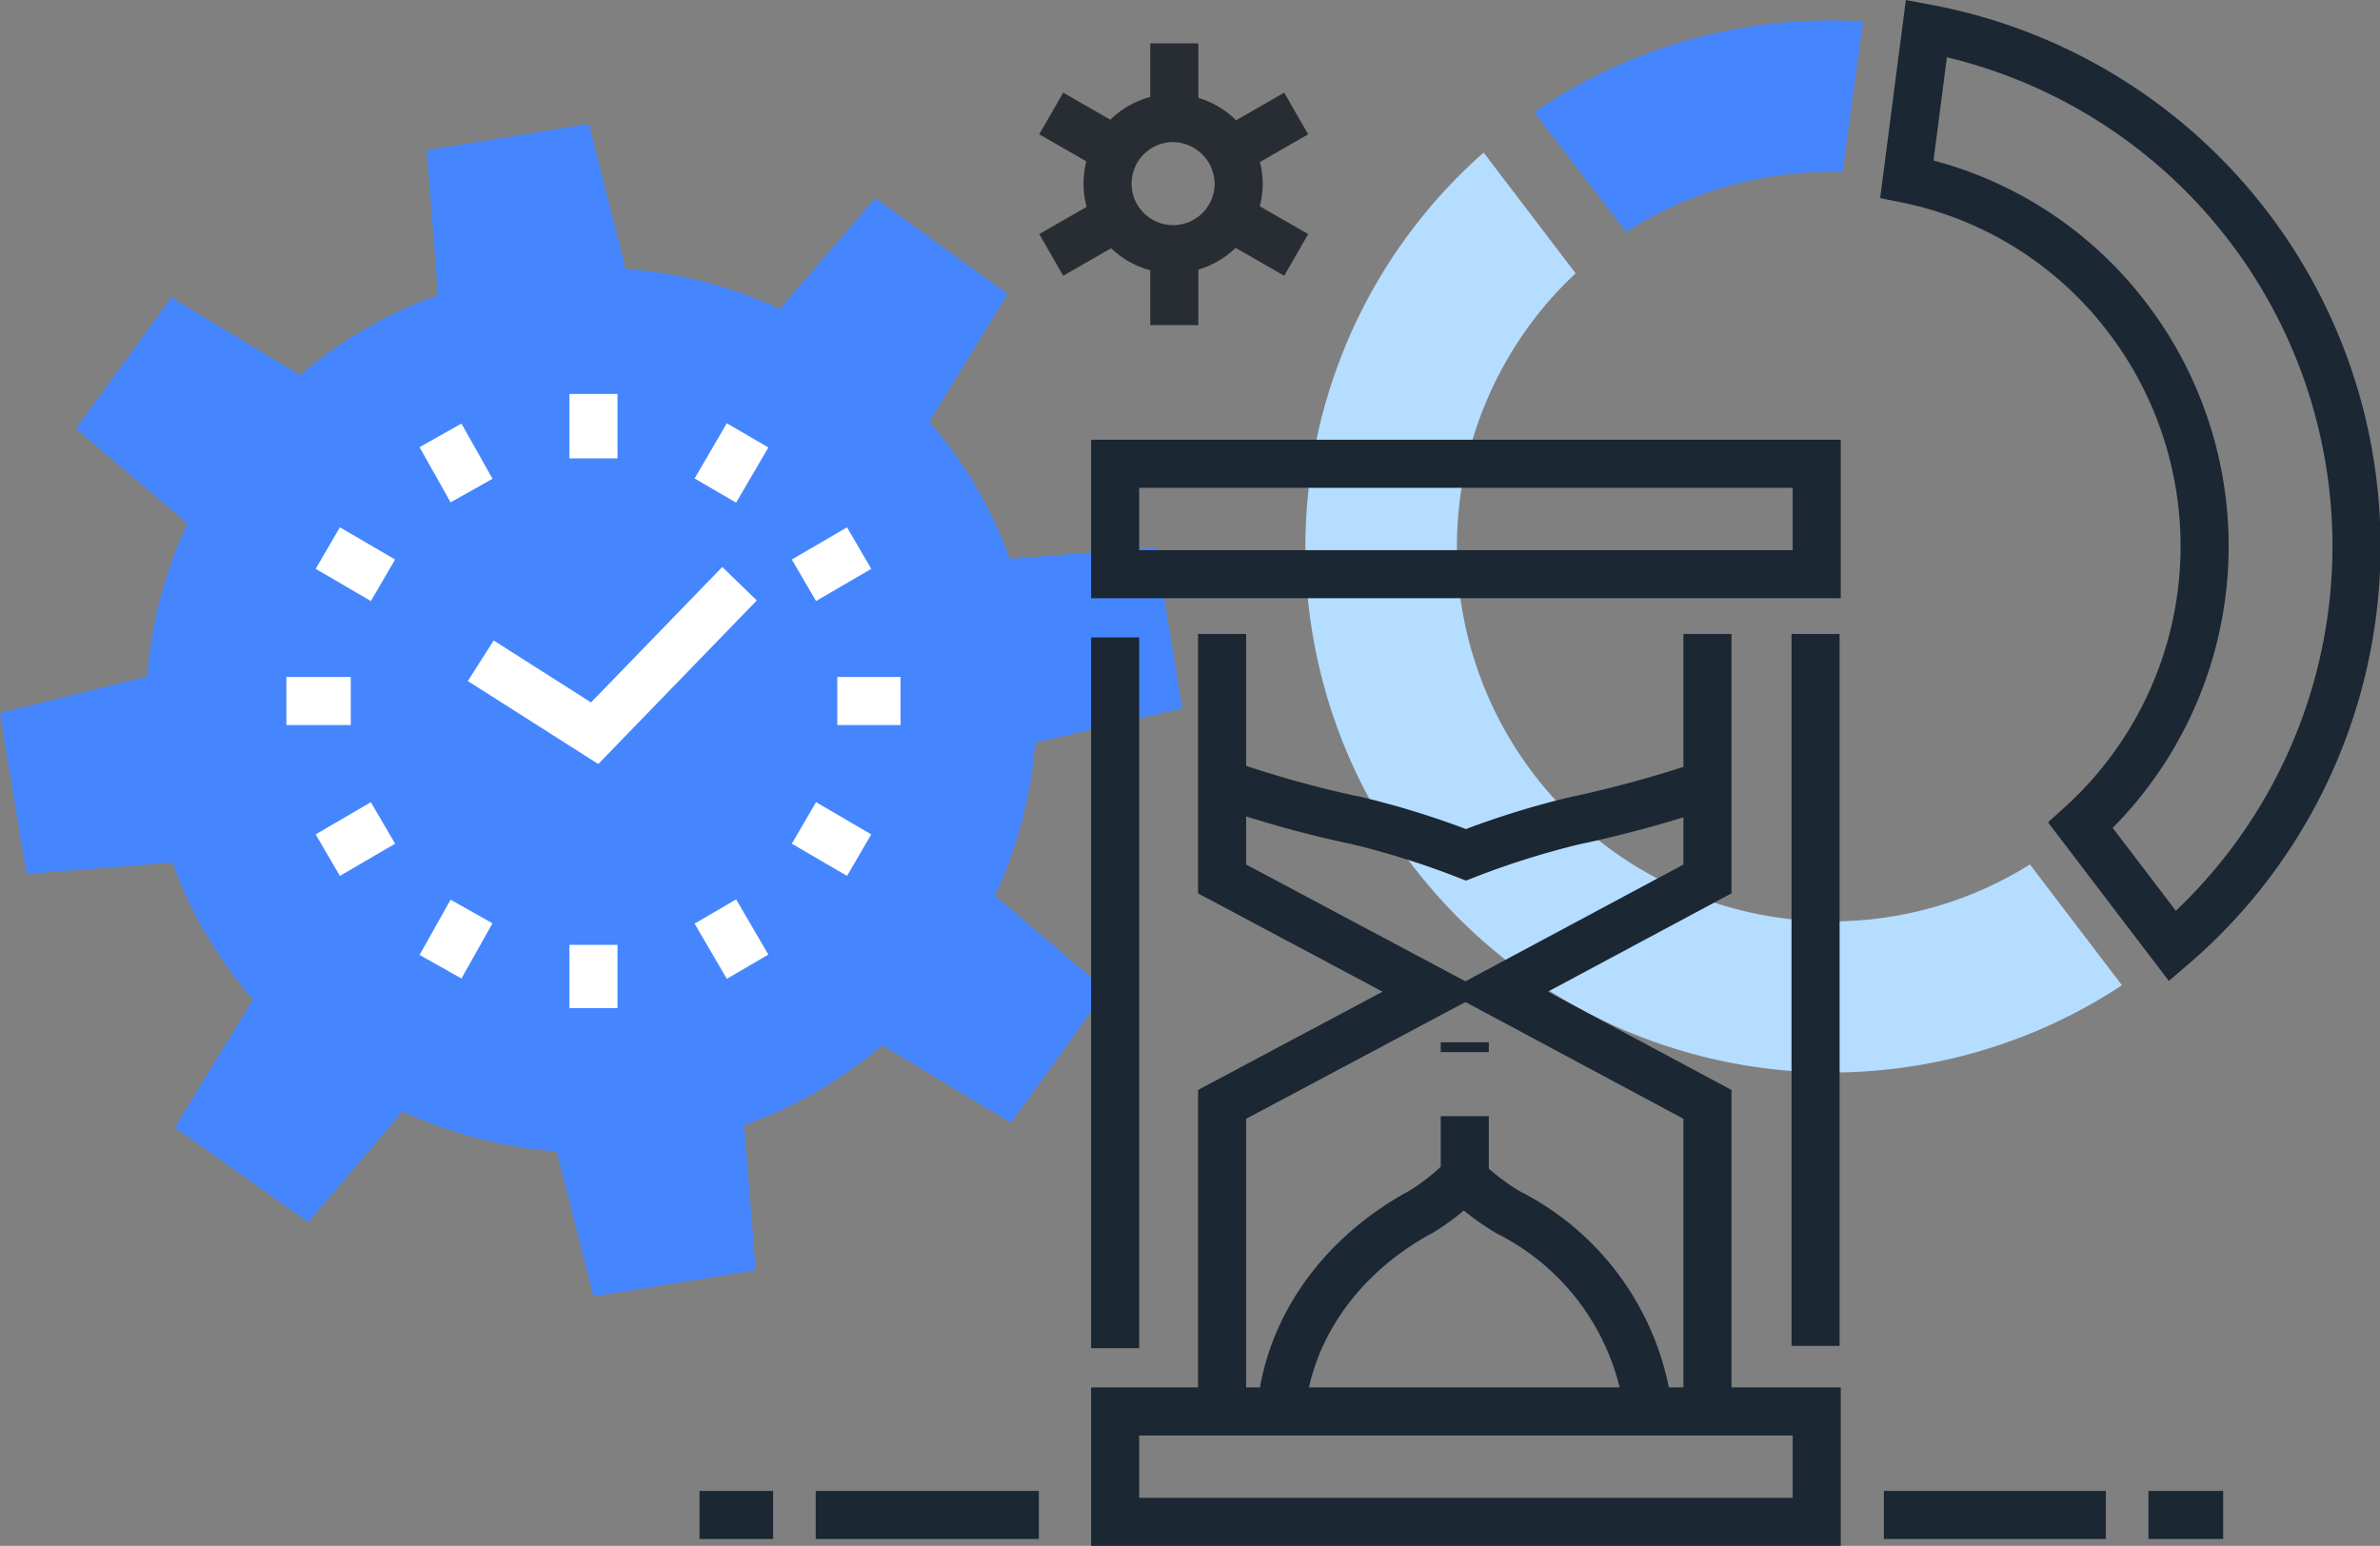 <svg xmlns="http://www.w3.org/2000/svg" width="148.521" height="96.472" viewBox="0 0 148.521 96.472"><rect x="0" y="0" width="148.521" height="96.472" fill="#808080" stroke="none"/><g transform="translate(0 1.28)"><g transform="translate(81.457 0)"><path d="M121.046,57.571A32.838,32.838,0,0,1,125.424,13l5.742,7.536a23.372,23.372,0,0,0,28.35,36.891l5.742,7.536a32.912,32.912,0,0,1-44.212-7.393Z" transform="translate(-114.297 -4.759)" fill="#b5ddff"/><path d="M134.2,7.247a32.575,32.575,0,0,1,20.527-5.67l-1.292,9.4a23.544,23.544,0,0,0-13.493,3.732Z" transform="translate(-119.915 -1.518)" fill="#4586ff"/><path d="M177.438,51.938a23.481,23.481,0,0,0,2.943-31.652A23.056,23.056,0,0,0,166.6,11.6l1.22-9.4a32.873,32.873,0,0,1,15.359,57.274Z" transform="translate(-129.061 -1.711)" fill="none" stroke="#1b2733" stroke-width="3"/></g><g transform="translate(0 6.447)"><path d="M73.782,46.982,72.131,36.935l-9.115.713A26.941,26.941,0,0,0,57.992,29.1l4.881-7.98-8.254-5.985-5.957,6.912a27.79,27.79,0,0,0-9.618-2.494l-2.3-9.049-10.12,1.639.718,9.049a27.227,27.227,0,0,0-8.613,4.988l-8.039-4.845L4.737,29.525,11.7,35.439a27.274,27.274,0,0,0-2.512,9.548L0,47.267,1.651,57.314l9.115-.713a26.941,26.941,0,0,0,5.024,8.551l-4.881,7.98,8.326,5.914,5.885-6.912a27.79,27.79,0,0,0,9.618,2.494l2.3,9.049,10.12-1.639-.718-9.049A27.227,27.227,0,0,0,55.049,68l8.039,4.845,5.957-8.266-6.962-5.914A27.274,27.274,0,0,0,64.6,49.12Z" transform="translate(0 -10.5)" fill="#4586ff"/></g><g transform="translate(17.871 23.305)"><line y2="4.019" transform="translate(19.163)" fill="none" stroke="#fff" stroke-width="3"/><line x1="2.01" y2="3.445" transform="translate(26.771 2.584)" fill="none" stroke="#fff" stroke-width="3"/><line x1="3.445" y2="2.01" transform="translate(32.298 9.618)" fill="none" stroke="#fff" stroke-width="3"/><line x1="3.947" transform="translate(34.379 19.163)" fill="none" stroke="#fff" stroke-width="3"/><line x1="3.445" y1="2.01" transform="translate(32.298 26.771)" fill="none" stroke="#fff" stroke-width="3"/><line x1="2.01" y1="3.445" transform="translate(26.771 32.298)" fill="none" stroke="#fff" stroke-width="3"/><line y1="3.947" transform="translate(19.163 34.379)" fill="none" stroke="#fff" stroke-width="3"/><line y1="3.445" x2="1.938" transform="translate(9.618 32.298)" fill="none" stroke="#fff" stroke-width="3"/><line y1="2.01" x2="3.445" transform="translate(2.584 26.771)" fill="none" stroke="#fff" stroke-width="3"/><line x2="4.019" transform="translate(0 19.163)" fill="none" stroke="#fff" stroke-width="3"/><line x2="3.445" y2="2.01" transform="translate(2.584 9.618)" fill="none" stroke="#fff" stroke-width="3"/><line x2="1.938" y2="3.445" transform="translate(9.618 2.584)" fill="none" stroke="#fff" stroke-width="3"/><g transform="translate(12.13 11.842)"><path d="M57.949,46.8l-9.043,9.33L41.8,51.609" transform="translate(-41.8 -46.8)" fill="none" stroke="#fff" stroke-width="3"/></g></g><g transform="translate(69.589 27.662)"><path d="M111.9,117.685c.359-5.1,3.517-9.761,8.541-12.56l.144-.072a13.9,13.9,0,0,0,2.727-2.153,14.435,14.435,0,0,0,2.8,2.153l.144.072a16.135,16.135,0,0,1,8.613,12.56" transform="translate(-101.565 -58.329)" fill="none" stroke="#1b2733" stroke-width="3"/><path d="M136.96,68.644a73.772,73.772,0,0,1-7.751,2.153l-.359.072a52.564,52.564,0,0,0-6.89,2.153,52.563,52.563,0,0,0-6.89-2.153l-.359-.072a68.8,68.8,0,0,1-8.11-2.3" transform="translate(-100.069 -48.619)" fill="none" stroke="#1b2733" stroke-width="3"/><rect width="43.781" height="6.89" fill="none" stroke="#1b2733" stroke-width="3"/><rect width="43.781" height="6.89" transform="translate(0 59.14)" fill="none" stroke="#1b2733" stroke-width="3"/><g transform="translate(0 10.622)"><line y2="44.355" transform="translate(0 0.215)" fill="none" stroke="#1b2733" stroke-width="3"/><line y2="44.427" transform="translate(43.709)" fill="none" stroke="#1b2733" stroke-width="3"/></g><g transform="translate(6.675 10.622)"><path d="M143.834,104.477V84.955L130.7,77.921l13.134-7.034V55.6" transform="translate(-113.546 -55.6)" fill="none" stroke="#1b2733" stroke-width="3"/><path d="M106.8,55.6V70.888l13.206,7.034L106.8,84.955v19.522" transform="translate(-106.8 -55.6)" fill="none" stroke="#1b2733" stroke-width="3"/></g><line y1="8.613" transform="translate(21.819 36.102)" fill="none" stroke="#1b2733" stroke-width="3" stroke-dasharray="4"/></g><g transform="translate(65.6 1.423)"><path d="M104.882,14.091A4.091,4.091,0,1,1,100.791,10,4.136,4.136,0,0,1,104.882,14.091Z" transform="translate(-93.183 -5.335)" fill="none" stroke="#282d33" stroke-width="3"/><g transform="translate(7.68)"><line y1="3.804" fill="none" stroke="#282d33" stroke-width="3"/><line y1="3.876" transform="translate(0 13.709)" fill="none" stroke="#282d33" stroke-width="3"/></g><g transform="translate(0 4.378)"><line x1="3.373" y1="1.938" fill="none" stroke="#282d33" stroke-width="3"/><line x1="3.373" y1="1.938" transform="translate(11.914 6.89)" fill="none" stroke="#282d33" stroke-width="3"/></g><g transform="translate(0 4.378)"><line x1="3.373" y2="1.938" transform="translate(0 6.89)" fill="none" stroke="#282d33" stroke-width="3"/><line x1="3.373" y2="1.938" transform="translate(11.914)" fill="none" stroke="#282d33" stroke-width="3"/></g></g><g transform="translate(43.653 93.262)"><line x2="13.924" transform="translate(7.249)" fill="none" stroke="#1b2733" stroke-width="3"/><line x2="4.593" fill="none" stroke="#1b2733" stroke-width="3"/></g><g transform="translate(117.561 93.262)"><line x1="13.852" fill="none" stroke="#1b2733" stroke-width="3"/><line x1="4.665" transform="translate(16.508)" fill="none" stroke="#1b2733" stroke-width="3"/></g></g></svg>